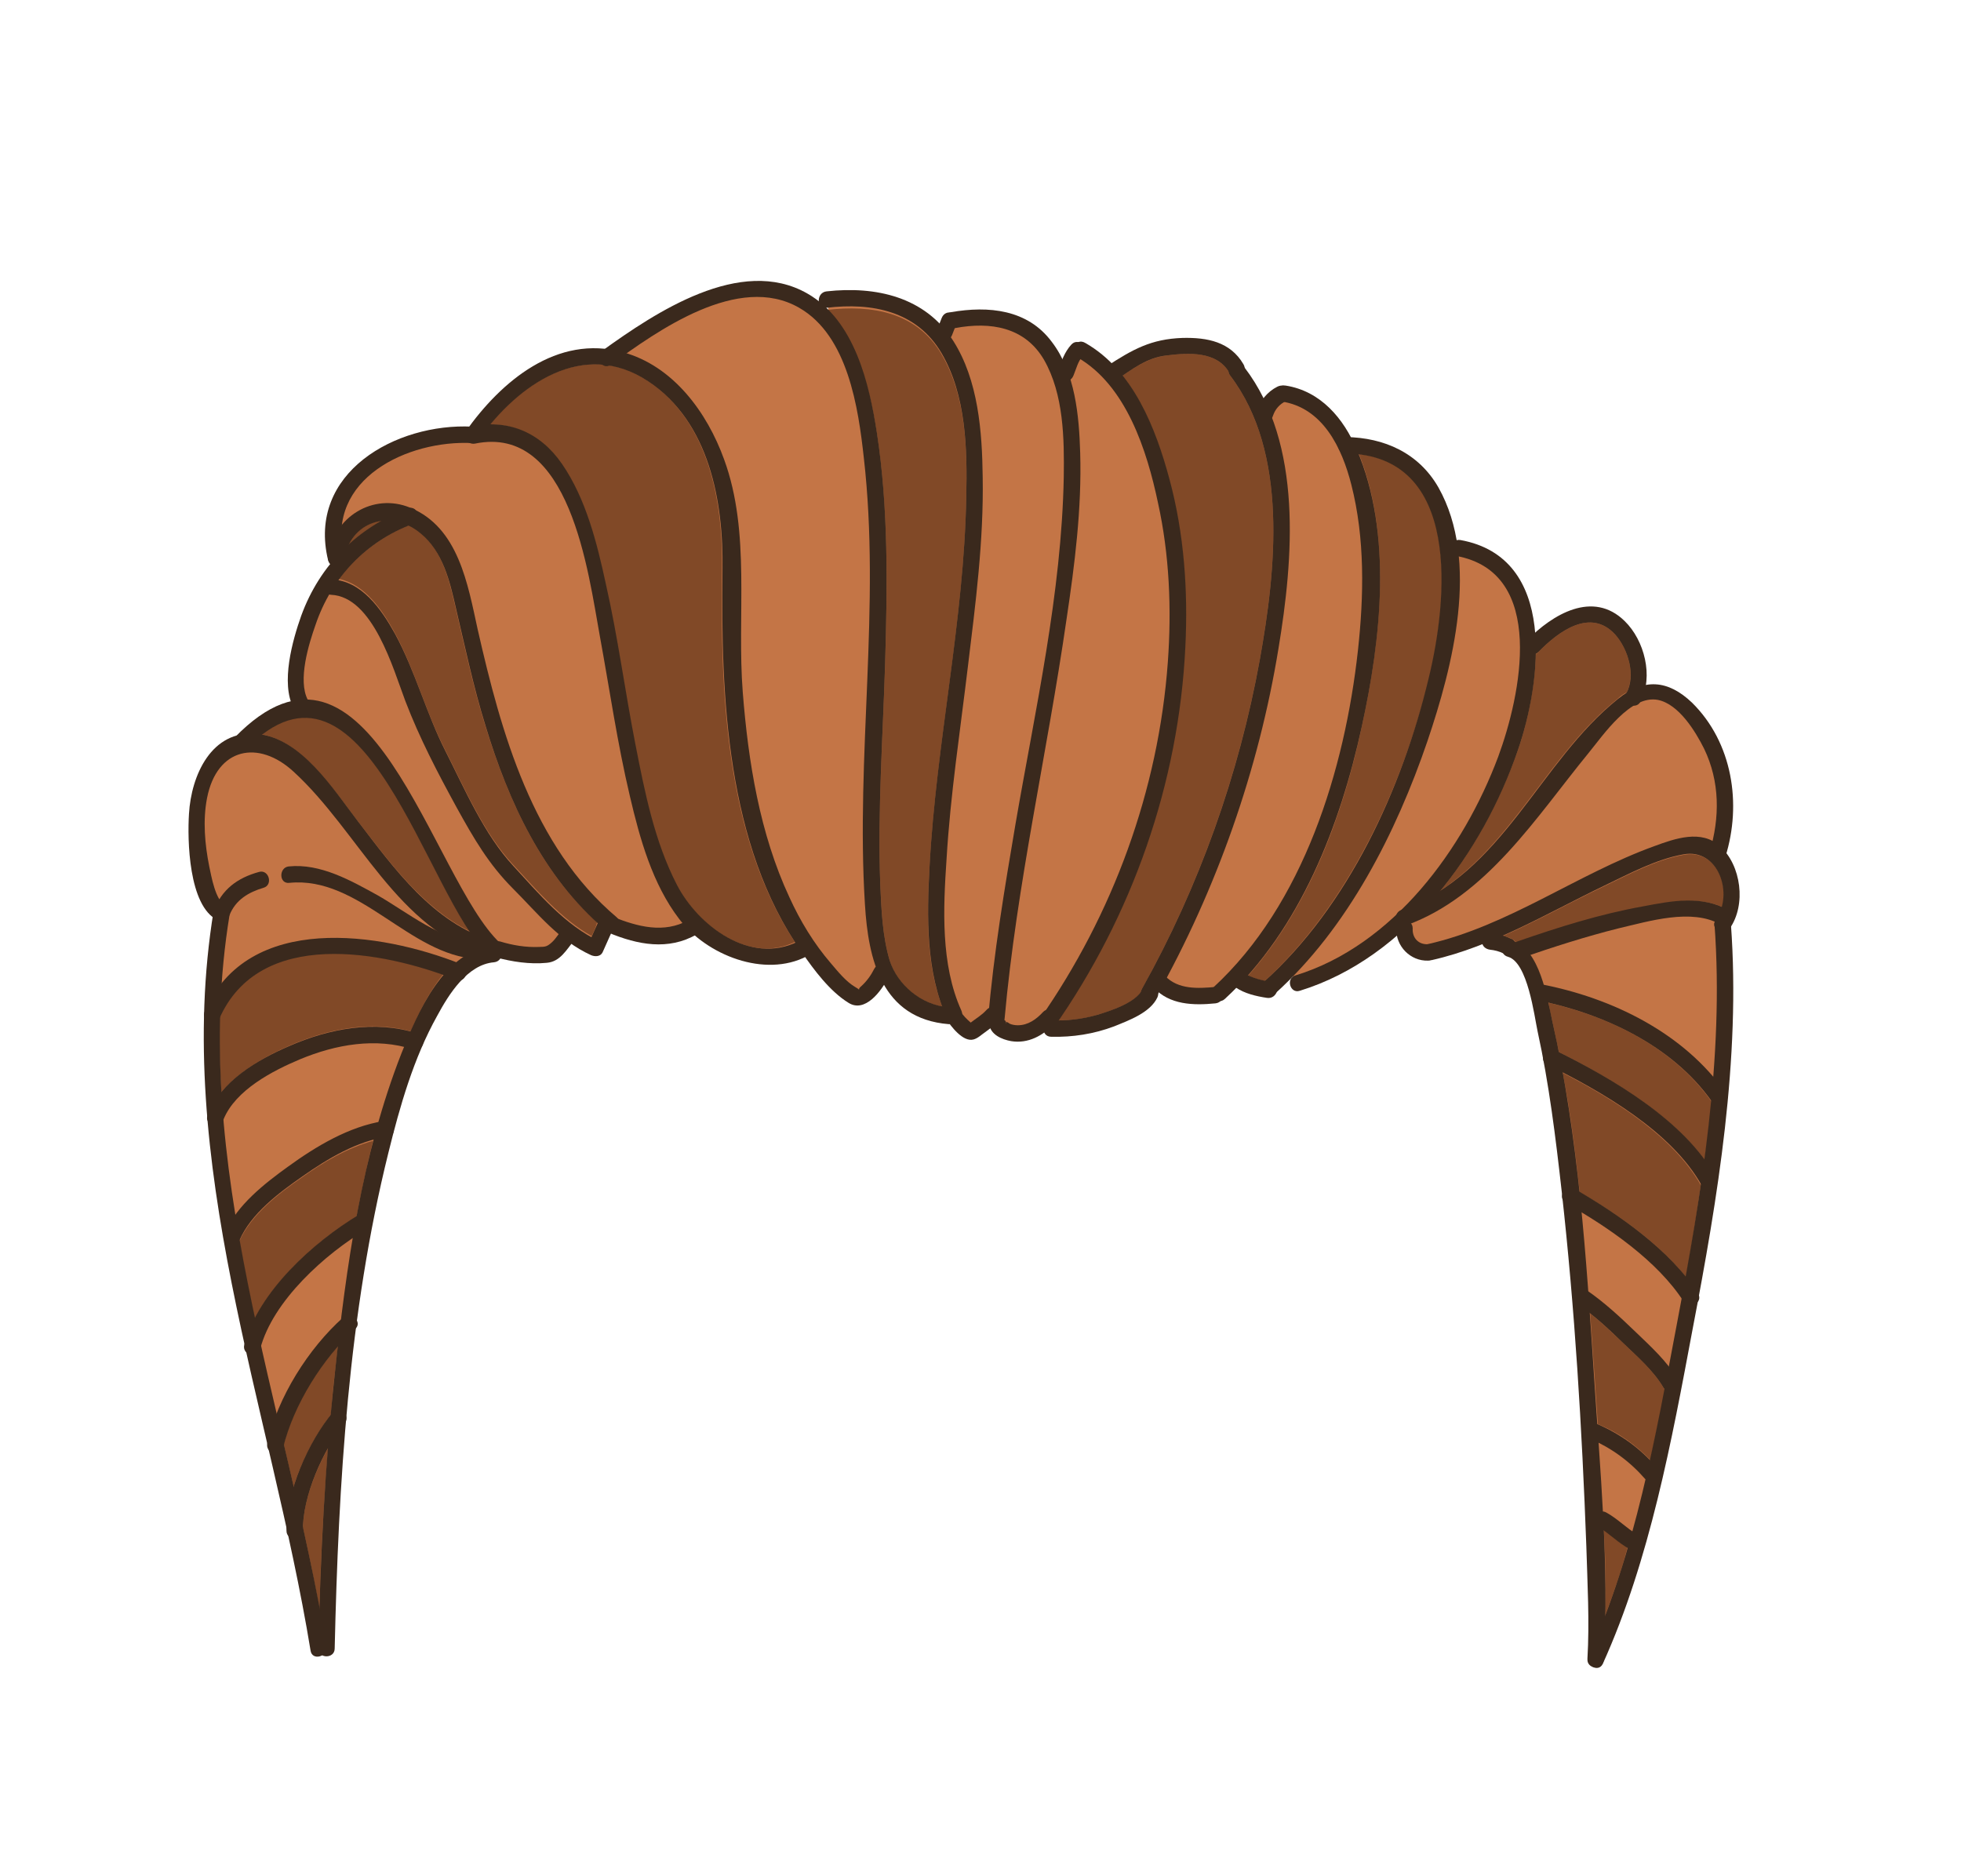 <?xml version="1.0" encoding="utf-8"?>
<!-- Generator: Adobe Illustrator 19.2.0, SVG Export Plug-In . SVG Version: 6.00 Build 0)  -->
<svg version="1.1" id="Layer_1" xmlns="http://www.w3.org/2000/svg" xmlns:xlink="http://www.w3.org/1999/xlink" x="0px" y="0px"
	 viewBox="0 0 358 342.5" style="enable-background:new 0 0 358 342.5;" xml:space="preserve">
<style type="text/css">
	.st0{fill:#C47546;}
	.st1{fill:#814927;}
	.st2{fill:#3A291D;}
</style>
<g>
	<g>
		<path class="st0" d="M292,300.3c0.2-4.9,0-9.9-0.2-14.8c0-1.1-0.1-2.2-0.1-3.3c-0.8-22.9-2.2-43.6-4.3-63.4l0-0.4l-0.1-0.1l0-0.1
			l-0.1-1c-0.8-7.6-1.8-15.7-3.3-23.8l-0.1-0.3l0-0.1l0-0.1l-0.1-0.3c-0.4-1.9-0.7-3.4-1-4.9c-0.1-0.4-0.2-0.9-0.3-1.5
			c-1.1-6.1-2.6-12.2-6.3-13.5l-0.2-0.4l-0.7-0.3c-0.9-0.4-1.8-0.6-2.8-0.7l-0.6-1.6l-1.9,0.7c-3.2,1.3-6.1,2.2-8.9,2.8l-0.3-0.1
			l-0.1,0l-0.2,0c-1.7,0-3.2-1.2-3.5-2.9l-0.7-3.3l-2.6,2.2c-5.3,4.5-11,7.8-16.9,9.6c0,0,0.1,0,0.1,0c0.3,0,0.5,0.2,0.6,0.3
			c0.1,0.2,0,0.4-0.1,0.5l-2.9-2.7c-1,1-1.8,1.8-2.7,2.6l-0.4,0.3l-0.1,0.2c-1.4-0.3-3.2-0.7-4.5-1.5l-1.4-0.9l-1.1,1.2
			c-0.6,0.6-1.2,1.2-1.9,1.9l-0.5,0.1l-0.3,0.3c-0.9,0.1-1.8,0.1-2.5,0.1c-2.7,0-4.7-0.6-6.2-1.8l-1.9-1.5l-1.3,2.3l-0.2,0.4l0,0.4
			c-1,2-4.3,3.3-6.7,4.2c-3.1,1.2-6.5,1.8-10.1,1.8c-0.1,0-0.2,0-0.3,0l-0.9-1.9l-2,1.4c-1.2,0.9-2.5,1.3-3.7,1.3
			c-0.3,0-0.6,0-0.8-0.1c-1.1-0.2-2-0.6-2.2-1.1l-1-2.4l-2.1,1.6c-0.3,0.2-0.6,0.5-0.9,0.7l-0.4,0.3c-0.3,0.2-0.8,0.6-1,0.7
			c-0.2,0-1.2-0.6-2.3-2.2l-0.6-0.9l-1.1,0.1c-4.6-0.4-7.9-2.4-10.1-6.1l-1.7-2.8l-1.8,2.8c-1.2,2-2.5,2.9-3.2,2.9
			c-0.1,0-0.3,0-0.6-0.2c-2.7-1.7-5.3-5-7.4-8l-1-1.4l-1.5,0.7c-1.7,0.8-3.5,1.2-5.6,1.2c-4.2,0-8.8-1.8-12.4-4.7l-1-0.9l-1.2,0.6
			c-1.7,0.9-3.6,1.4-5.7,1.4c-2.4,0-5-0.6-8-1.8l-1.8-0.7l-2,4.4c-0.9-0.4-1.9-1-2.9-1.7l-1.6-1.1l-1.5,1.9
			c-1.1,1.5-1.8,2.3-2.9,2.4c-0.5,0-1.1,0.1-1.7,0.1c-1.9,0-3.9-0.3-6.1-0.8l-1.3-0.3l-0.7,1c-2.2,0.2-4.3,1.3-6.2,3.1l-0.3,0.3
			l-0.1,0.1l-0.1,0l-0.3,0.4c-2,2.1-3.5,4.7-4.8,6.9c-4,7.3-6.4,15.3-8,21.4l-0.1,0.2l0,0.1l0,0.1l-0.1,0.3
			c-0.3,1.1-0.6,2.3-0.9,3.4c-2.4,9.6-4.2,19.8-5.7,30.9l-0.1,0.5l0,0.1l-0.1,0.1l-0.1,0.5c-0.7,5.2-1.3,10.7-1.8,16.3l0,0.3l0,0.1
			l-0.1,0.1l0,0.3c-1,11.9-1.7,24.8-2,40.8l-0.4-0.2l-0.3,0.2c-1-6-2.3-12.4-3.9-20.1l-0.1-0.5l-0.2-0.2l0-0.5l0-0.2
			c-1.1-5-2.3-10-3.3-14.3l-0.1-0.5l-0.1-0.1l0-0.2l-0.4-1.6c-1.2-5.1-2.4-10.4-3.6-15.6l-0.1-0.4l-0.1-0.1l0-0.2l-0.1-0.4
			c-5.4-24.6-9.9-51.1-5.8-77.6l0.2-1.2l-0.9-0.7c-3.3-2.5-3.9-11.6-3.6-17.1c0.3-4.9,2.4-11,7.2-12.4l0.5-0.1l0.4-0.4
			c3.2-3.2,6.2-5.2,9-5.8l2.1-0.5l-0.6-2.1c-1-3.1-0.3-8.2,1.9-14.3c1.2-3.3,2.8-6.2,4.9-8.9l1.2-1.5l-1.2-1.1
			c-1.2-5-0.3-9.4,2.7-13.1c4.1-5.3,12.1-8.7,20.3-8.7c0.2,0,0.4,0,0.7,0l1,0l0.6-0.8c4.6-6.2,12-13.6,21.3-13.6
			c0.6,0,1.1,0,1.7,0.1l0.8,0.1l0.6-0.4c8.3-6,18-12.1,26.9-12.1c2.9,0,5.6,0.7,8,2.1c0.6,0.3,1.2,0.8,1.9,1.3l3.4,2.7l-0.2-4.1
			c1.3-0.1,2.5-0.2,3.8-0.2c6.3,0,11.3,1.9,14.9,5.6l2.2,2.2l1.4-3.6l0.1,0l0.3-0.1c1.8-0.3,3.4-0.5,4.9-0.5c5,0,8.9,1.7,11.4,5.1
			c0.6,0.8,1.2,1.8,1.7,2.8l1.9,3.9l1.7-4c0.3-0.8,0.7-1.4,1-1.8l0.2,0l0.3-0.1c1.5,0.9,2.9,2,4.2,3.3l1.1,1.2L204,68
			c4.5-2.9,7.3-4.2,12-4.3c0.2,0,0.5,0,0.7,0c4.3,0,6.9,1.2,8.5,3.7l0,0.5l0.4,0.5c1.2,1.6,2.3,3.4,3.2,5.3l1.5,3l2-2.7
			c0.5-0.7,1.1-1.2,1.8-1.6l0.2,0l0.1,0c5.3,0.8,8.6,5,10.4,8.4l0.5,1l1.1,0.1c4.6,0.2,10.8,1.8,14.4,8.1c1.5,2.6,2.5,5.7,3.1,9
			l0.4,2.1l2-0.5c7.2,1.3,11.2,6.4,11.9,15.1l0.3,4l3-2.7c3.1-2.8,6.2-4.3,8.8-4.3c1.8,0,3.3,0.7,4.7,2.1c2.5,2.5,3.9,6.6,3.3,10
			l-0.4,2.7l2.7-0.4c0.3-0.1,0.6-0.1,1-0.1c1.9,0,3.7,0.9,5.6,2.8c6.2,6,8.5,16,5.8,25.4l-0.3,1l0.6,0.8c2.4,3.1,2.8,8.1,0.8,11.2
			l-0.4,0.6l0,0.7c1.6,22.4-2,45.6-6,67.3l-0.1,0.2v0l0.1,0l0,0.2c-0.3,1.8-0.6,3.5-1,5.3l-0.4,2C303.1,263.2,299.4,282.8,292,300.3
			z"/>
	</g>
	<g>
		<path class="st1" d="M280.4,119.4c0.2-0.1,0.4-0.2,0.5-0.4c3.6-3.7,9.5-8.1,14-3.1c2.3,2.6,3.7,7.2,2.1,10.5
			c-0.6,0.3-1.2,0.7-1.7,1.2c-12.3,9.8-19,26.2-32.2,34.9c6.2-7.7,10.9-16.7,14-25.5C278.8,132.1,280.2,125.6,280.4,119.4z"/>
		<path class="st1" d="M58.3,293.6c-0.9-4.9-1.9-9.8-3-14.7c0.1-4.6,2.1-10,4.6-14.5C59.1,274.1,58.6,283.8,58.3,293.6z"/>
		<path class="st1" d="M61.1,251c-0.3,2.4-0.5,4.9-0.7,7.3c-2.7,3.5-5.3,8.3-6.8,13.1c-0.6-2.6-1.2-5.1-1.8-7.7
			c1.6-6.3,5.4-12.9,9.9-17.9C61.5,247.5,61.3,249.3,61.1,251z"/>
		<path class="st1" d="M65.1,222.1c-6.8,4.2-14.7,11-18.6,18.7c-1-4.7-2-9.5-2.8-14.2c2.2-4.9,7.2-8.7,11.4-11.6
			c3.9-2.8,8.3-5.4,13-6.7C67,212.8,66,217.4,65.1,222.1z"/>
		<path class="st1" d="M75,188.3c-7.4-2-15.2-0.4-22.1,2.6c-4.4,1.9-9.3,4.7-12.5,8.5c-0.3-4.5-0.4-9.1-0.3-13.7
			c7-15.5,27.3-12.6,40.8-7.8C78.4,181,76.5,184.8,75,188.3z"/>
		<path class="st1" d="M65.3,149.9c-4.3-5.5-9.9-14.4-17.5-15.8c17.7-13.7,28.2,21.3,37.9,35.9C77.2,165.8,71,157.3,65.3,149.9z"/>
		<path class="st1" d="M108,170.9c-5.6-3.1-10.1-8.5-14.4-13.1c-5.3-5.7-8.9-14.1-12.4-21c-3.5-6.9-5.5-14.6-9.2-21.4
			c-2.2-4-5.4-8.7-10.1-9.7c3.2-4.3,7.6-7.7,12.8-9.8c0.7,0.4,1.4,0.8,2,1.3c4,3.3,5.3,8.6,6.4,13.5c1.7,7.2,3.2,14.4,5.4,21.5
			c4.1,13.4,10,26.7,20.5,36.2C108.8,169.3,108.4,170.1,108,170.9z"/>
		<path class="st1" d="M63.6,99.5c1.3-2.6,3.6-4.2,6.3-4.5C67.6,96.3,65.5,97.8,63.6,99.5z"/>
		<path class="st1" d="M123.5,161.6c-4.1-7.9-5.9-17-7.6-25.7c-1.9-9.7-3.2-19.6-5.4-29.3c-1.6-7.4-3.6-15.5-8-21.9
			c-3.3-4.7-7.8-7.2-13.1-7.2c5.4-6.5,12.9-11.7,20.8-10.9c0.1,0,0.3,0.1,0.4,0c2.5,0.3,5,1.2,7.6,2.9c11.2,7.4,13.8,22,13.6,34.4
			c-0.3,22.3,0.6,48.7,13.3,68.1C136.6,176.1,127.3,168.8,123.5,161.6z"/>
		<path class="st1" d="M162.4,175.3c-1.3-4.4-1.5-9.2-1.7-13.8c-0.5-13.6,0.5-27.2,0.9-40.8c0.4-13.8,0.6-27.7-1.5-41.5
			c-1.2-7.7-3.3-16.6-9.2-22.6c0,0,0,0,0,0c8.3-1,16.5,0.4,21,8.1c4.5,7.7,4.7,17.5,4.5,26.1c-0.4,22.7-5.5,44.9-6.7,67.5
			c-0.5,8.4-0.7,17.5,2.3,25.5C167.5,182.9,163.6,179.5,162.4,175.3z"/>
		<path class="st1" d="M208.5,180.5c-0.1,0.2-0.2,0.4-0.2,0.7c-1.6,2.1-5.9,3.5-8,4.1c-2.3,0.7-4.7,1-7.1,1
			c13.7-20.1,21.9-43.9,23.1-68.2c0.5-10.2-0.2-20.6-2.9-30.6c-1.7-6.4-4.2-13.5-8.5-18.9c2.5-1.7,4.9-3.3,8.1-3.7
			c3.9-0.5,8.9-0.8,11.3,2.9c0,0.3,0.1,0.5,0.3,0.8c10.7,14.1,8.3,35.6,5.4,51.8C226.2,141.3,218.9,161.9,208.5,180.5z"/>
		<path class="st1" d="M230.9,179.1c-1.1-0.2-2.1-0.5-3-1c11.1-12.5,17.3-29.4,20.7-45.4c3.4-15.6,5.6-34.5-0.5-49.8
			c18.7,2.2,16.1,27.2,12.8,41C256,143.7,246.2,165.1,230.9,179.1z"/>
		<path class="st1" d="M293.1,294.8c0.1-5.1,0-10.2-0.3-15.4c1.5,1,2.8,2.3,4.3,3.2C296,286.8,294.6,290.8,293.1,294.8z"/>
		<path class="st1" d="M301.3,266.6c-2.7-2.8-5.8-5-9.4-6.5c-0.1,0-0.2-0.1-0.2-0.1c-0.2-2.9-0.4-5.9-0.6-8.8
			c-0.3-3.8-0.5-7.6-0.8-11.4c2.1,1.7,4.1,3.6,6.1,5.5c2.5,2.4,5.5,5,7.3,8.1c0.1,0.2,0.2,0.3,0.3,0.4
			C303.1,258,302.2,262.3,301.3,266.6z"/>
		<path class="st1" d="M307.8,233.2c-5-6.3-12.6-11.6-19.4-15.5c-0.8-7.3-1.7-14.6-3.1-21.8c9.3,4.8,20.2,11.6,25.2,20.5
			C309.7,222,308.8,227.6,307.8,233.2z"/>
		<path class="st1" d="M311.2,211.8c-6.3-8.6-17.5-15.1-26.6-19.7c-0.4-1.9-0.8-3.8-1.2-5.6c-0.2-0.9-0.5-2.1-0.7-3.4
			c11.4,2.6,22.9,8.3,29.8,18.1C312.1,204.7,311.7,208.3,311.2,211.8z"/>
		<path class="st1" d="M314.4,165.6c-4.6-2-9.5-0.9-14.4,0c-7.8,1.4-15.4,3.8-22.9,6.4c-0.1,0-0.2,0.1-0.3,0.1c0,0-0.1,0-0.1,0
			c-0.1-0.3-0.3-0.5-0.6-0.6c-0.5-0.3-1.1-0.5-1.7-0.6c6.3-2.8,12.4-6.2,18.5-9.1c4.6-2.2,9.4-4.8,14.4-5.7
			C312.8,155,315.7,160.9,314.4,165.6z"/>
		<path class="st1" d="M183.4,186.4c0,0.1,0.1,0.1,0.1,0.2c0,0,0,0,0,0C183.5,186.3,183.4,186.3,183.4,186.4z"/>
	</g>
	<g>
		<g>
			<path class="st2" d="M112.6,167.5c-15.4-13-21.1-33.7-25.4-52.6c-1.8-8.2-3.5-18.6-12.3-22.2c-6.8-2.8-14,1.7-15,8.9
				c-0.3,1.9,2.6,2.7,2.9,0.8c1-7.2,8.5-9.6,14-5c4,3.3,5.3,8.6,6.4,13.5c1.7,7.2,3.2,14.4,5.4,21.5c4.2,13.9,10.5,27.7,21.8,37.3
				C111.9,170.8,114,168.7,112.6,167.5L112.6,167.5z"/>
		</g>
		<g>
			<path class="st2" d="M86.2,77.9c-13.9-0.7-30.2,8.4-26.3,24.4c0.5,1.9,3.4,1.1,2.9-0.8c-3.4-14.1,11.7-21.2,23.4-20.6
				C88.1,81,88.1,78,86.2,77.9L86.2,77.9z"/>
		</g>
		<g>
			<path class="st2" d="M91.3,172.2c-12.5-11.7-23.9-62.9-48.5-37.5c-1.3,1.4,0.8,3.5,2.1,2.1c21.6-22.3,32.9,27,44.2,37.5
				C90.6,175.6,92.7,173.5,91.3,172.2L91.3,172.2z"/>
		</g>
		<g>
			<path class="st2" d="M74.5,92.8c-9.2,3.5-16.1,10.3-19.5,19.6c-1.6,4.5-3.8,12.3-1.4,16.9c0.9,1.7,3.5,0.2,2.6-1.5
				c-1.9-3.6,0.2-10.3,1.4-13.7c2.9-8.6,9.2-15.2,17.7-18.4C77.1,95.1,76.3,92.2,74.5,92.8L74.5,92.8z"/>
		</g>
		<g>
			<path class="st2" d="M47.3,159.2c-4,1.1-6.8,3.2-8.3,7.1c0.7-0.3,1.5-0.6,2.2-0.9c-1.9-1-2.6-5.4-3-7.2c-0.8-4-1.2-8.4-0.4-12.5
				c1.8-9.2,9.4-10.7,15.8-4.8c12,11,18.8,28.8,35.6,33.8c1.9,0.5,2.6-2.3,0.8-2.9c-10.9-3.2-18.1-13.3-24.7-21.9
				c-4.4-5.7-10.3-15.2-18.4-15.9c-8.3-0.8-12,7.6-12.4,14.6c-0.3,4.7-0.1,16.8,5.2,19.4c0.9,0.5,1.8,0,2.2-0.9
				c1.1-2.8,3.5-4.2,6.2-5C49.9,161.6,49.1,158.7,47.3,159.2L47.3,159.2z"/>
		</g>
		<g>
			<path class="st2" d="M84.1,176c-14.6-5.8-38.8-9.5-46.7,8.6c-0.8,1.8,1.8,3.3,2.6,1.5c7.3-16.8,29.9-12.5,43.3-7.2
				C85.1,179.6,85.9,176.7,84.1,176L84.1,176z"/>
		</g>
		<g>
			<path class="st2" d="M76.2,188.7c-7.7-2.5-16.1-0.9-23.4,2.3c-5.8,2.5-12.5,6.4-14.9,12.6c-0.7,1.8,2.2,2.6,2.9,0.8
				c2.2-5.4,9-8.9,14-11c6.5-2.7,13.8-4,20.6-1.8C77.3,192.2,78.1,189.3,76.2,188.7L76.2,188.7z"/>
		</g>
		<g>
			<path class="st2" d="M70,204.7c-6.3,1-12.3,4.6-17.4,8.3c-4.3,3.1-9.3,7-11.5,12c-0.8,1.8,1.8,3.3,2.6,1.5
				c2.1-4.9,7.2-8.7,11.5-11.7c4.7-3.3,9.9-6.4,15.6-7.3C72.7,207.3,71.9,204.4,70,204.7L70,204.7z"/>
		</g>
		<g>
			<path class="st2" d="M65.5,221.8c-8.3,5-18.3,14-20.9,23.7c-0.5,1.9,2.4,2.7,2.9,0.8c2.3-8.8,11.9-17.4,19.5-21.9
				C68.7,223.4,67.2,220.8,65.5,221.8L65.5,221.8z"/>
		</g>
		<g>
			<path class="st2" d="M62.7,240.5c-6.4,5.7-12,14.6-13.9,23c-0.4,1.9,2.4,2.7,2.9,0.8c1.9-7.8,7.2-16.3,13.2-21.7
				C66.2,241.4,64.1,239.3,62.7,240.5L62.7,240.5z"/>
		</g>
		<g>
			<path class="st2" d="M60.8,257.8c-4.5,5.4-8.6,14.6-8.5,21.7c0,1.9,3,1.9,3,0c-0.1-6.3,3.7-14.8,7.6-19.6
				C64.1,258.5,62,256.3,60.8,257.8L60.8,257.8z"/>
		</g>
		<g>
			<path class="st2" d="M90.2,172.7c-9.2,0.8-14,12.3-16.9,19.6c-7.3,18.6-10.1,39-12.2,58.7c-1.8,16.6-2.6,33.3-3,50
				c0,1.9,3,1.9,3,0c0.7-30.2,2.5-61.1,9.8-90.5c2.1-8.5,4.6-17.3,8.9-25c2.1-3.9,5.5-9.4,10.4-9.8
				C92.1,175.5,92.1,172.5,90.2,172.7L90.2,172.7z"/>
		</g>
		<g>
			<path class="st2" d="M175.5,184.5c-3.8-8.4-3.3-18.7-2.7-27.6c0.7-11.8,2.5-23.5,3.9-35.2c1.4-11.5,2.9-23,2.7-34.6
				c-0.1-8.3-0.8-17.7-5.4-24.9c-5.1-8-14.1-10-23.1-9c-1.9,0.2-1.9,3.2,0,3c8.3-1,16.5,0.6,21,8.3c4.5,7.7,4.7,17.6,4.5,26.2
				c-0.4,22.7-5.5,44.9-6.7,67.5c-0.5,9.2-0.7,19.2,3.2,27.8C173.7,187.7,176.3,186.2,175.5,184.5L175.5,184.5z"/>
		</g>
		<g>
			<path class="st2" d="M183.4,186c2.2-24.5,7.8-48.6,11.3-72.9c1.5-10,2.8-20.2,2.5-30.4c-0.2-6.8-0.9-14.7-5.2-20.3
				c-4.4-5.9-11.5-6.6-18.4-5.4c-1.9,0.4-1.1,3.2,0.8,2.9c6.4-1.2,12.7-0.2,16.2,5.8c3.6,6.3,3.7,14.4,3.6,21.4
				c-0.4,21.3-5.2,42.4-8.8,63.3c-2,11.8-4,23.7-5,35.6C180.2,188,183.2,188,183.4,186L183.4,186z"/>
		</g>
		<g>
			<path class="st2" d="M192.4,187.6c14.3-20.4,22.8-44.6,24-69.5c0.5-10.2-0.2-20.6-2.9-30.6c-2.5-9.3-6.6-19.9-15.4-24.9
				c-1.7-1-3.2,1.6-1.5,2.6c9,5.1,12.8,17.1,14.8,26.6c2.1,9.5,2.5,19.4,1.8,29.1c-1.7,23.4-10,46-23.4,65.2
				C188.7,187.7,191.3,189.2,192.4,187.6L192.4,187.6z"/>
		</g>
		<g>
			<path class="st2" d="M211.1,182c11-19.6,18.7-41.5,22.3-63.6c2.7-16.3,4.5-37.3-6.2-51.3c-1.2-1.5-3.8,0-2.6,1.5
				c10.7,14.1,8.3,35.6,5.4,51.8c-3.8,21-11.1,41.5-21.5,60.1C207.5,182.2,210.1,183.7,211.1,182L211.1,182z"/>
		</g>
		<g>
			<path class="st2" d="M223.6,182.4c13.8-12.7,21.1-31.8,25-49.7c3.5-15.9,5.7-35.2-0.9-50.6c-2.4-5.7-6.6-10.7-13-11.7
				c-1.9-0.3-2.7,2.6-0.8,2.9c7.6,1.1,11.1,8.5,12.8,15.2c2.5,9.8,2.3,20.3,1.2,30.3c-2.4,21.7-9.9,46.3-26.4,61.5
				C220,181.6,222.2,183.7,223.6,182.4L223.6,182.4z"/>
		</g>
		<g>
			<path class="st2" d="M232.8,181.4c13.3-12,22.1-29.4,27.8-46.1c4.6-13.6,9.6-32.8,2-46.3c-3.6-6.3-9.9-9.1-16.9-9.2
				c-1.9,0-1.9,3,0,3c21.2,0.3,18.6,26.8,15.1,41.1c-4.8,20-14.6,41.5-30.1,55.4C229.2,180.5,231.4,182.6,232.8,181.4L232.8,181.4z"
				/>
		</g>
		<g>
			<path class="st2" d="M256.6,169c14.8-5.3,23.9-19.9,33.4-31.5c2.7-3.3,7.7-10.7,12.7-9.7c3.8,0.8,6.8,5.7,8.4,8.9
				c2.9,6,2.9,12.6,1,18.9c-0.6,1.8,2.3,2.6,2.9,0.8c3-9.6,1.3-20.8-6.1-28.1c-4.4-4.2-8.8-4.5-13.5-0.7
				c-14.4,11.5-21,31.9-39.5,38.5C254,166.8,254.8,169.7,256.6,169L256.6,169z"/>
		</g>
		<g>
			<path class="st2" d="M280.9,119c3.6-3.7,9.5-8.1,14-3.1c2.3,2.6,3.8,7.4,2,10.7c-0.9,1.7,1.7,3.2,2.6,1.5
				c2.4-4.6,0.7-11.2-2.9-14.7c-5.8-5.7-13.2-1.2-17.8,3.5C277.5,118.3,279.6,120.4,280.9,119L280.9,119z"/>
		</g>
		<g>
			<path class="st2" d="M261.4,175.3c11.1-2.5,21.3-8.7,31.5-13.6c4.6-2.2,9.4-4.8,14.4-5.7c6.4-1.2,9.3,7.2,5.9,12
				c-1.1,1.6,1.5,3.1,2.6,1.5c3-4.3,2.1-11.5-1.8-15c-3.4-3.1-8.2-1.4-12,0c-14.1,5.1-26.7,14.6-41.4,17.9
				C258.7,172.9,259.5,175.7,261.4,175.3L261.4,175.3z"/>
		</g>
		<g>
			<path class="st2" d="M280.5,182.6c12.1,2.4,24.7,8.2,32,18.5c1.1,1.6,3.7,0.1,2.6-1.5c-7.7-11-20.8-17.4-33.8-19.9
				C279.4,179.3,278.6,182.2,280.5,182.6L280.5,182.6z"/>
		</g>
		<g>
			<path class="st2" d="M282.5,194.4c9.9,4.9,22.7,12.2,28.2,22.1c0.9,1.7,3.5,0.2,2.6-1.5c-5.7-10.4-19-18.1-29.3-23.2
				C282.3,191,280.7,193.6,282.5,194.4L282.5,194.4z"/>
		</g>
		<g>
			<path class="st2" d="M285.9,219.7c7.6,4.3,16.7,10.5,21.5,18c1,1.6,3.6,0.1,2.6-1.5c-5-7.9-14.5-14.5-22.5-19.1
				C285.7,216.1,284.2,218.7,285.9,219.7L285.9,219.7z"/>
		</g>
		<g>
			<path class="st2" d="M288.1,238.2c3,2,5.7,4.6,8.3,7.1c2.5,2.4,5.5,5,7.3,8.1c1,1.7,3.6,0.2,2.6-1.5c-1.9-3.3-5-6.1-7.7-8.7
				c-2.8-2.7-5.7-5.4-8.9-7.6C288,234.5,286.5,237.1,288.1,238.2L288.1,238.2z"/>
		</g>
		<g>
			<path class="st2" d="M290.3,262.7c3.9,1.7,7.2,4.1,10,7.3c1.3,1.5,3.4-0.7,2.1-2.1c-2.9-3.4-6.5-6-10.6-7.8
				C290.1,259.3,288.6,261.9,290.3,262.7L290.3,262.7z"/>
		</g>
		<g>
			<path class="st2" d="M291.8,278.8c2,1.2,3.6,2.9,5.6,4c1.7,1,3.2-1.6,1.5-2.6c-2-1.2-3.6-2.9-5.6-4
				C291.7,275.2,290.2,277.8,291.8,278.8L291.8,278.8z"/>
		</g>
		<g>
			<path class="st2" d="M292.8,303c1-17.1-0.7-34.7-1.8-51.8c-1.4-21.5-2.8-43.6-7.6-64.7c-0.9-4.1-2.3-13.3-7.3-14.7
				c-1.9-0.5-2.7,2.4-0.8,2.9c3.6,1,4.8,10.8,5.4,13.6c2.1,9.6,3.3,19.4,4.4,29.2c2.4,21.5,3.7,43.2,4.5,64.8
				c0.2,6.8,0.6,13.8,0.2,20.6C289.7,304.9,292.7,304.9,292.8,303L292.8,303z"/>
		</g>
		<g>
			<path class="st2" d="M292.6,303.8c8.6-19,12.6-40.8,16.4-61.1c4.6-24,8.8-49.3,7-73.9c-0.1-1.9-3.1-1.9-3,0
				c1.8,24.3-2.4,49.3-6.9,73.1c-3.8,20.1-7.6,41.7-16.1,60.4C289.2,304,291.8,305.5,292.6,303.8L292.6,303.8z"/>
		</g>
		<g>
			<path class="st2" d="M39,166.3c-7.5,45.9,10.4,90.5,17.7,135.1c0.3,1.9,3.2,1.1,2.9-0.8c-7.3-44.1-25.1-88.2-17.7-133.5
				C42.2,165.2,39.3,164.4,39,166.3L39,166.3z"/>
		</g>
		<g>
			<path class="st2" d="M237.3,180.9c19.5-6,33.4-25.3,39.8-43.9c4.3-12.5,7.3-35.2-10.5-38.4c-1.9-0.3-2.7,2.6-0.8,2.9
				c16.7,3,11.8,25.6,7.7,36.7c-6.3,16.8-19.1,34.4-37,39.9C234.7,178.6,235.5,181.5,237.3,180.9L237.3,180.9z"/>
		</g>
		<g>
			<path class="st2" d="M52.8,161.2c12.8-1.3,21.9,13.2,34.3,13.9c1.9,0.1,1.9-2.9,0-3c-6.4-0.3-12.7-5.5-18.1-8.6
				c-4.9-2.7-10.5-5.9-16.3-5.3C50.9,158.4,50.9,161.4,52.8,161.2L52.8,161.2z"/>
		</g>
		<g>
			<path class="st2" d="M277.8,174.9c5.8-2,11.7-3.9,17.7-5.4c5.6-1.3,13.3-3.7,18.6-0.7c1.7,1,3.2-1.6,1.5-2.6
				c-5-2.8-10.4-1.7-15.7-0.7c-7.8,1.4-15.4,3.8-22.9,6.4C275.2,172.6,276,175.5,277.8,174.9L277.8,174.9z"/>
		</g>
		<g>
			<path class="st2" d="M196,68.5c0.5-1.2,0.8-2.6,1.7-3.5c1.3-1.4-0.8-3.5-2.1-2.1c-1.3,1.4-1.8,3.1-2.5,4.8
				c-0.3,0.8,0.3,1.6,1,1.8C195,69.8,195.7,69.3,196,68.5L196,68.5z"/>
		</g>
		<g>
			<path class="st2" d="M203.6,69.5c3-2,5.7-4.2,9.4-4.6c4-0.5,9.1-0.8,11.4,3.1c1,1.7,3.6,0.1,2.6-1.5c-2.4-4.1-6.6-4.9-11.1-4.8
				c-5.8,0.2-9.1,2.1-13.9,5.2C200.5,68,202,70.6,203.6,69.5L203.6,69.5z"/>
		</g>
		<g>
			<path class="st2" d="M232.4,75.9c0.4-1.2,1.2-2.1,2.4-2.7c0.7-0.4,0.9-1.4,0.5-2.1c-0.4-0.7-1.3-0.9-2.1-0.5
				c-1.8,0.9-3.2,2.6-3.8,4.5C229,76.9,231.9,77.7,232.4,75.9L232.4,75.9z"/>
		</g>
		<g>
			<path class="st2" d="M171.9,58.1c-0.3,0.8-0.6,1.5-0.9,2.3c-0.3,0.7,0.3,1.7,1,1.8c0.9,0.2,1.5-0.3,1.8-1
				c0.3-0.8,0.6-1.5,0.9-2.3c0.3-0.7-0.3-1.7-1-1.8C172.9,56.9,172.2,57.3,171.9,58.1L171.9,58.1z"/>
		</g>
		<g>
			<path class="st2" d="M145.7,171.9c-8.8,4.4-18.3-3-22.1-10.3c-4.1-7.9-5.9-17-7.6-25.7c-1.9-9.7-3.2-19.6-5.4-29.3
				c-1.6-7.4-3.6-15.5-8-21.9c-4-5.8-9.9-8.3-16.8-6.8c0.6,0.7,1.1,1.5,1.7,2.2c7.1-9.9,19-18.3,30.8-10.5
				c11.2,7.4,13.8,22,13.6,34.4c-0.3,23,0.7,50.4,14.5,69.9c2.2,3.2,5.1,7.1,8.5,9.2c3,1.9,6-2.1,7.3-4.7c0.8-1.7-1.7-3.2-2.6-1.5
				c-0.6,1.2-1.4,2.3-2.4,3.2c-1,0.8,0.5,1-1.1,0.1c-1.7-1-3.2-2.9-4.4-4.3c-3.1-3.6-5.6-7.7-7.6-12.1c-5.4-11.6-7.5-24.7-8.5-37.4
				c-1.1-14,1.5-29.1-3.4-42.5c-3.1-8.6-9.3-17.1-18.5-19.6c-12-3.3-22.2,5.3-28.7,14.5c-0.8,1.2,0.5,2.4,1.7,2.2
				c17.4-3.6,20.7,23.6,22.8,35.1c1.8,9.8,3.2,19.6,5.5,29.3c1.8,7.7,4.1,16,9,22.4c5,6.6,15.6,10.8,23.3,6.8
				C148.9,173.6,147.4,171,145.7,171.9L145.7,171.9z"/>
		</g>
		<g>
			<path class="st2" d="M111.1,170.3c5.3,2.2,10.9,3.3,16.1,0.3c1.7-1,0.2-3.5-1.5-2.6c-4.5,2.5-9.3,1.2-13.8-0.6
				C110.1,166.7,109.3,169.6,111.1,170.3L111.1,170.3z"/>
		</g>
		<g>
			<path class="st2" d="M60.4,108.6c7.7,0.3,11.4,13.6,13.6,19.4c2.6,6.8,5.9,13.1,9.4,19.5c3.1,5.6,5.8,10.3,10.3,14.8
				c4.5,4.5,8.3,9.4,14.2,12.1c0.7,0.3,1.7,0.3,2.1-0.5c0.6-1.3,1.1-2.5,1.7-3.8c0.8-1.7-1.8-3.3-2.6-1.5c-0.6,1.3-1.1,2.5-1.7,3.8
				c0.7-0.2,1.4-0.4,2.1-0.5c-6.3-2.9-11.2-8.8-15.8-13.8c-5.3-5.7-8.9-14.1-12.4-21c-3.5-6.9-5.5-14.6-9.2-21.4
				c-2.5-4.5-6.1-9.7-11.6-9.9C58.5,105.5,58.5,108.5,60.4,108.6L60.4,108.6z"/>
		</g>
		<g>
			<path class="st2" d="M90.5,174.8c3,0.8,6.2,1.3,9.3,1c2.5-0.2,3.6-2.4,5.1-4.2c1.2-1.5-0.9-3.6-2.1-2.1c-0.7,0.8-1.3,1.9-2.1,2.6
				c-0.8,0.7-1.1,0.8-2.3,0.8c-2.4,0.1-4.8-0.3-7.1-1C89.4,171.4,88.6,174.3,90.5,174.8L90.5,174.8z"/>
		</g>
		<g>
			<path class="st2" d="M208.6,180.6c-1.2,2.5-6,4-8.3,4.7c-2.8,0.8-5.6,1.1-8.4,1c-1.9,0-1.9,3,0,3c3.9,0.1,7.8-0.5,11.5-1.9
				c2.7-1.1,6.6-2.5,7.9-5.3C212.1,180.3,209.5,178.8,208.6,180.6L208.6,180.6z"/>
		</g>
		<g>
			<path class="st2" d="M180.6,187c0.2,1.9,2.3,2.8,4,3.1c3.1,0.5,5.8-1,7.9-3.2c1.3-1.4-0.8-3.5-2.1-2.1c-1.2,1.3-2.7,2.4-4.6,2.4
				c-0.5,0-1.1-0.1-1.5-0.3c-0.1-0.1-0.4-0.3-0.6-0.3c-0.4,0-0.1-0.8,0,0.4C183.4,185.1,180.4,185.1,180.6,187L180.6,187z"/>
		</g>
		<g>
			<path class="st2" d="M172.7,186c0.9,1.4,3.1,4.3,5,3.8c0.8-0.2,1.5-0.9,2.1-1.3c0.8-0.6,1.7-1.2,2.4-2c1.3-1.4-0.8-3.6-2.1-2.1
				c-0.9,1-2,1.6-3,2.4c-0.1,0.1-0.2,0.1-0.3,0.2c-0.5,0.2-0.2,0.2,1,0.1c0-0.1-0.5-0.4-0.6-0.4c-0.7-0.6-1.4-1.3-1.9-2.1
				C174.3,182.8,171.7,184.3,172.7,186L172.7,186z"/>
		</g>
		<g>
			<path class="st2" d="M173.1,183.9c-4.9-0.4-9.3-4.1-10.7-8.6c-1.3-4.4-1.5-9.2-1.7-13.8c-0.5-13.6,0.5-27.2,0.9-40.8
				c0.4-13.8,0.6-27.9-1.5-41.6c-1.4-9.1-4.1-20.6-12.7-25.5c-12.2-7-27.8,3.5-37.4,10.4c-1.5,1.1-0.1,3.7,1.5,2.6
				c8.5-6.2,23.3-16.8,34.4-10.4c8.9,5.1,10.8,18.3,11.8,27.4c3.1,27.1-1.5,54.4,0.2,81.5c0.6,10,3,20.9,15.3,21.9
				C175,187,175,184,173.1,183.9L173.1,183.9z"/>
		</g>
		<g>
			<path class="st2" d="M210.6,180.3c2.9,3.2,7.3,3.3,11.3,2.9c1.9-0.2,1.9-3.2,0-3c-3.2,0.3-6.8,0.5-9.2-2
				C211.4,176.8,209.3,178.9,210.6,180.3L210.6,180.3z"/>
		</g>
		<g>
			<path class="st2" d="M225.6,180.3c1.6,1.1,3.7,1.6,5.7,1.9c1.9,0.3,2.7-2.6,0.8-2.9c-1.7-0.3-3.5-0.7-4.9-1.6
				C225.5,176.6,224,179.2,225.6,180.3L225.6,180.3z"/>
		</g>
		<g>
			<path class="st2" d="M254.9,169.5c-0.1,3.3,2.6,6,5.8,5.9c1.9-0.1,1.9-3.1,0-3c-1.7,0.1-2.9-1.1-2.8-2.9
				C257.9,167.6,254.9,167.6,254.9,169.5L254.9,169.5z"/>
		</g>
		<g>
			<path class="st2" d="M272,173.4c0.9,0.1,1.7,0.3,2.5,0.7c0.7,0.3,1.6,0.2,2.1-0.5c0.4-0.7,0.2-1.7-0.5-2.1c-1.3-0.6-2.6-1-4-1.1
				c-0.8-0.1-1.5,0.7-1.5,1.5C270.5,172.7,271.2,173.3,272,173.4L272,173.4z"/>
		</g>
	</g>
</g>
</svg>
